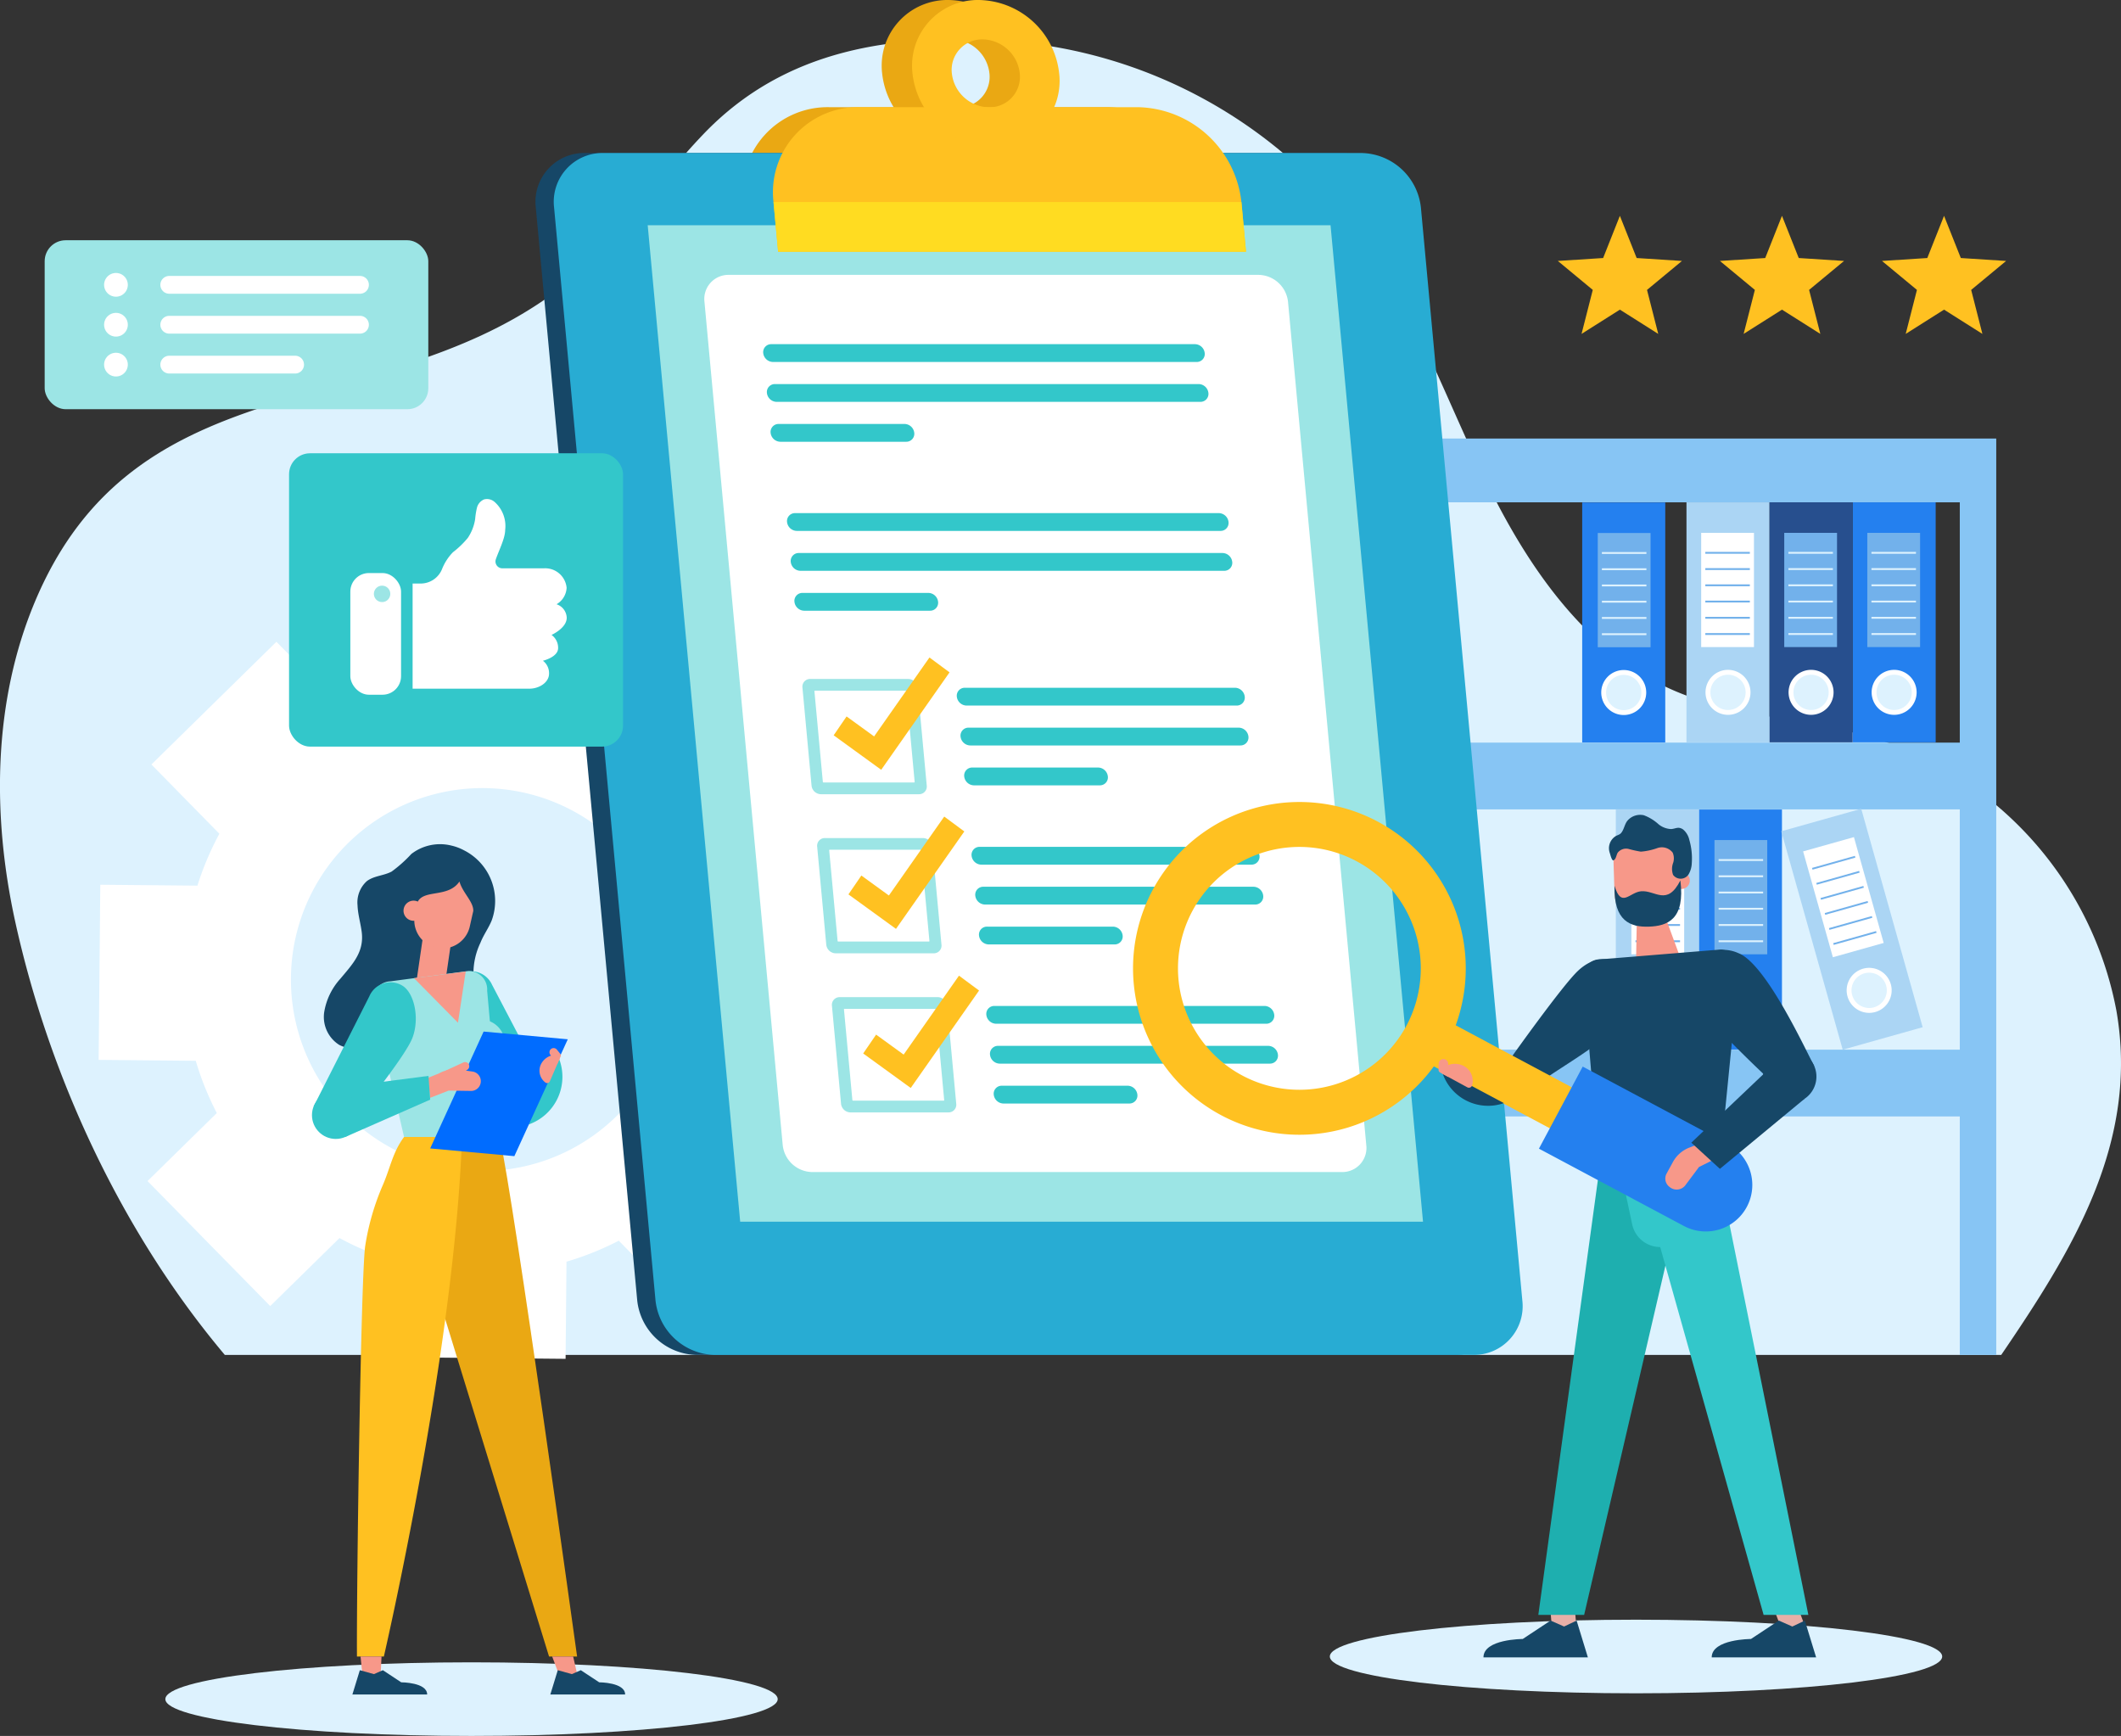 <svg xmlns="http://www.w3.org/2000/svg" width="271" height="221.778" viewBox="0 0 271 221.778">
  <rect x="0" y="0" width="271" height="221.778" fill="#333333" stroke="none"/>
  <g id="Grupo_128040" data-name="Grupo 128040" transform="translate(8.446 -66.691)">
    <path id="Trazado_263551" data-name="Trazado 263551" d="M20.281,242.693C6.934,226.837-2.23,206.78-6.5,187.348c-2.974-13.548-2.851-28.09,2.515-40.879,12.83-30.57,43.217-22.824,66-39.217,7.656-5.51,12.883-13.69,19.4-20.508,10.494-10.977,24.385-12.9,39.023-11.89a61.752,61.752,0,0,1,45.387,25.413c6.862,9.639,10.75,21.02,16.007,31.621s12.507,20.992,23.319,25.8c8.226,3.658,17.6,3.672,26.2,6.317a45.271,45.271,0,0,1,30.61,34.68c2.962,16.882-5.683,30.754-14.713,44.01Z" transform="translate(0 -2.9)" fill="#ddf2fe"/>
    <g id="Grupo_127997" data-name="Grupo 127997" transform="translate(4.159 142.439)">
      <path id="Trazado_263552" data-name="Trazado 263552" d="M23.835,245.9a37.779,37.779,0,0,0,2.69,6.678l-8.837,8.674a.019.019,0,0,0,0,.028l15.648,15.942a.019.019,0,0,0,.028,0l8.838-8.675a37.962,37.962,0,0,0,6.626,2.818h0l-.115,12.383a.019.019,0,0,0,.019.02l22.337.209a.02.02,0,0,0,.02-.02l.116-12.393h0a37.676,37.676,0,0,0,6.682-2.679l8.67,8.833a.02.02,0,0,0,.028,0l15.943-15.648a.019.019,0,0,0,0-.027l-8.673-8.837a38.074,38.074,0,0,0,2.815-6.628h0l12.385.115a.019.019,0,0,0,.02-.019l.209-22.337a.02.02,0,0,0-.02-.02L96.869,224.2h0a37.554,37.554,0,0,0-2.682-6.68l8.835-8.672a.02.02,0,0,0,0-.028L87.376,192.88a.02.02,0,0,0-.028,0l-8.84,8.676a37.888,37.888,0,0,0-6.624-2.82h0L72,186.353a.02.02,0,0,0-.02-.02l-22.337-.209a.02.02,0,0,0-.02.02l-.115,12.385a37.833,37.833,0,0,0-6.678,2.691l-8.674-8.837a.019.019,0,0,0-.028,0L18.184,208.03a.02.02,0,0,0,0,.029l8.672,8.835a37.719,37.719,0,0,0-2.808,6.63h0l-12.39-.115a.019.019,0,0,0-.02.019l-.209,22.337a.02.02,0,0,0,.02.02l12.386.115Zm31.4-34.274a24.46,24.46,0,1,1-18.675,29.117A24.46,24.46,0,0,1,55.237,211.626Z" transform="translate(-11.429 -186.125)" fill="#fff"/>
    </g>
    <g id="Grupo_128012" data-name="Grupo 128012" transform="translate(163.346 122.717)">
      <path id="Trazado_263553" data-name="Trazado 263553" d="M262.422,155.029V272.105h6.027V241.636h72.583v30.469h4.658V155.029Zm6.027,47.378h72.583v30.7H268.449Zm0-39.229h72.583v30.7H268.449Z" transform="translate(-262.422 -155.029)" fill="#87c5f4"/>
      <g id="Grupo_127999" data-name="Grupo 127999" transform="translate(64.915 8.149)">
        <rect id="Rectángulo_44004" data-name="Rectángulo 44004" width="10.613" height="30.663" transform="translate(10.613 30.663) rotate(180)" fill="#2480ef"/>
        <path id="Trazado_263554" data-name="Trazado 263554" d="M368.611,204.5a2.874,2.874,0,1,0,2.874-2.874A2.874,2.874,0,0,0,368.611,204.5Z" transform="translate(-366.179 -180.224)" fill="#fff"/>
        <circle id="Elipse_6224" data-name="Elipse 6224" cx="2.254" cy="2.254" r="2.254" transform="translate(3.052 22.026)" fill="#ddf2fe"/>
        <rect id="Rectángulo_44005" data-name="Rectángulo 44005" width="6.744" height="14.593" transform="translate(8.623 18.494) rotate(180)" fill="#72b1eb"/>
        <g id="Grupo_127998" data-name="Grupo 127998" transform="translate(2.407 6.333)">
          <rect id="Rectángulo_44006" data-name="Rectángulo 44006" width="5.689" height="0.237" transform="translate(5.689 10.613) rotate(180)" fill="#ddf2fe"/>
          <rect id="Rectángulo_44007" data-name="Rectángulo 44007" width="5.689" height="0.237" transform="translate(5.689 8.538) rotate(180)" fill="#ddf2fe"/>
          <rect id="Rectángulo_44008" data-name="Rectángulo 44008" width="5.689" height="0.237" transform="translate(5.689 6.463) rotate(180)" fill="#ddf2fe"/>
          <rect id="Rectángulo_44009" data-name="Rectángulo 44009" width="5.689" height="0.237" transform="translate(5.689 2.313) rotate(180)" fill="#ddf2fe"/>
          <rect id="Rectángulo_44010" data-name="Rectángulo 44010" width="5.689" height="0.237" transform="translate(5.689 0.237) rotate(180)" fill="#ddf2fe"/>
          <rect id="Rectángulo_44011" data-name="Rectángulo 44011" width="5.689" height="0.237" transform="translate(5.689 4.388) rotate(180)" fill="#ddf2fe"/>
        </g>
      </g>
      <g id="Grupo_128001" data-name="Grupo 128001" transform="translate(43.689 8.149)">
        <rect id="Rectángulo_44012" data-name="Rectángulo 44012" width="10.613" height="30.663" transform="translate(10.613 30.663) rotate(180)" fill="#abd5f4"/>
        <path id="Trazado_263555" data-name="Trazado 263555" d="M335.143,204.5a2.874,2.874,0,1,0,2.874-2.874A2.874,2.874,0,0,0,335.143,204.5Z" transform="translate(-332.711 -180.224)" fill="#fff"/>
        <circle id="Elipse_6225" data-name="Elipse 6225" cx="2.254" cy="2.254" r="2.254" transform="translate(3.052 22.026)" fill="#ddf2fe"/>
        <rect id="Rectángulo_44013" data-name="Rectángulo 44013" width="6.744" height="14.593" transform="translate(8.623 18.494) rotate(180)" fill="#fff"/>
        <g id="Grupo_128000" data-name="Grupo 128000" transform="translate(2.407 6.333)">
          <rect id="Rectángulo_44014" data-name="Rectángulo 44014" width="5.689" height="0.237" transform="translate(5.689 10.613) rotate(180)" fill="#72b1eb"/>
          <rect id="Rectángulo_44015" data-name="Rectángulo 44015" width="5.689" height="0.237" transform="translate(5.689 8.538) rotate(180)" fill="#72b1eb"/>
          <rect id="Rectángulo_44016" data-name="Rectángulo 44016" width="5.689" height="0.237" transform="translate(5.689 6.463) rotate(180)" fill="#72b1eb"/>
          <rect id="Rectángulo_44017" data-name="Rectángulo 44017" width="5.689" height="0.237" transform="translate(5.689 2.313) rotate(180)" fill="#72b1eb"/>
          <rect id="Rectángulo_44018" data-name="Rectángulo 44018" width="5.689" height="0.237" transform="translate(5.689 0.237) rotate(180)" fill="#72b1eb"/>
          <rect id="Rectángulo_44019" data-name="Rectángulo 44019" width="5.689" height="0.237" transform="translate(5.689 4.388) rotate(180)" fill="#72b1eb"/>
        </g>
      </g>
      <g id="Grupo_128003" data-name="Grupo 128003" transform="translate(54.302 8.149)">
        <rect id="Rectángulo_44020" data-name="Rectángulo 44020" width="10.613" height="30.663" transform="translate(10.613 30.663) rotate(180)" fill="#274f8e"/>
        <path id="Trazado_263556" data-name="Trazado 263556" d="M351.877,204.5a2.874,2.874,0,1,0,2.874-2.874A2.874,2.874,0,0,0,351.877,204.5Z" transform="translate(-349.445 -180.224)" fill="#fff"/>
        <circle id="Elipse_6226" data-name="Elipse 6226" cx="2.254" cy="2.254" r="2.254" transform="translate(3.052 22.026)" fill="#ddf2fe"/>
        <rect id="Rectángulo_44021" data-name="Rectángulo 44021" width="6.744" height="14.593" transform="translate(8.623 18.494) rotate(180)" fill="#72b1eb"/>
        <g id="Grupo_128002" data-name="Grupo 128002" transform="translate(2.407 6.333)">
          <rect id="Rectángulo_44022" data-name="Rectángulo 44022" width="5.689" height="0.237" transform="translate(5.689 10.613) rotate(180)" fill="#ddf2fe"/>
          <rect id="Rectángulo_44023" data-name="Rectángulo 44023" width="5.689" height="0.237" transform="translate(5.689 8.538) rotate(180)" fill="#ddf2fe"/>
          <rect id="Rectángulo_44024" data-name="Rectángulo 44024" width="5.689" height="0.237" transform="translate(5.689 6.463) rotate(180)" fill="#ddf2fe"/>
          <rect id="Rectángulo_44025" data-name="Rectángulo 44025" width="5.689" height="0.237" transform="translate(5.689 2.313) rotate(180)" fill="#ddf2fe"/>
          <rect id="Rectángulo_44026" data-name="Rectángulo 44026" width="5.689" height="0.237" transform="translate(5.689 0.237) rotate(180)" fill="#ddf2fe"/>
          <rect id="Rectángulo_44027" data-name="Rectángulo 44027" width="5.689" height="0.237" transform="translate(5.689 4.388) rotate(180)" fill="#ddf2fe"/>
        </g>
      </g>
      <g id="Grupo_128005" data-name="Grupo 128005" transform="translate(45.276 47.397)">
        <rect id="Rectángulo_44028" data-name="Rectángulo 44028" width="10.613" height="30.663" fill="#2480ef"/>
        <path id="Trazado_263557" data-name="Trazado 263557" d="M343.394,266.386a2.874,2.874,0,1,1-2.874-2.874A2.874,2.874,0,0,1,343.394,266.386Z" transform="translate(-335.213 -242.106)" fill="#fff"/>
        <circle id="Elipse_6227" data-name="Elipse 6227" cx="2.254" cy="2.254" r="2.254" transform="translate(3.052 22.026)" fill="#ddf2fe"/>
        <rect id="Rectángulo_44029" data-name="Rectángulo 44029" width="6.744" height="14.593" transform="translate(1.99 3.901)" fill="#72b1eb"/>
        <g id="Grupo_128004" data-name="Grupo 128004" transform="translate(2.517 6.333)">
          <rect id="Rectángulo_44030" data-name="Rectángulo 44030" width="5.689" height="0.237" transform="translate(0 10.376)" fill="#ddf2fe"/>
          <rect id="Rectángulo_44031" data-name="Rectángulo 44031" width="5.689" height="0.237" transform="translate(0 8.301)" fill="#ddf2fe"/>
          <rect id="Rectángulo_44032" data-name="Rectángulo 44032" width="5.689" height="0.237" transform="translate(0 6.225)" fill="#ddf2fe"/>
          <rect id="Rectángulo_44033" data-name="Rectángulo 44033" width="5.689" height="0.237" transform="translate(0 2.075)" fill="#ddf2fe"/>
          <rect id="Rectángulo_44034" data-name="Rectángulo 44034" width="5.689" height="0.237" fill="#ddf2fe"/>
          <rect id="Rectángulo_44035" data-name="Rectángulo 44035" width="5.689" height="0.237" transform="translate(0 4.15)" fill="#ddf2fe"/>
        </g>
      </g>
      <g id="Grupo_128007" data-name="Grupo 128007" transform="translate(30.365 8.169)">
        <rect id="Rectángulo_44036" data-name="Rectángulo 44036" width="10.613" height="30.663" fill="#2480ef"/>
        <path id="Trazado_263558" data-name="Trazado 263558" d="M319.884,204.533a2.874,2.874,0,1,1-2.874-2.874A2.875,2.875,0,0,1,319.884,204.533Z" transform="translate(-311.703 -180.254)" fill="#fff"/>
        <circle id="Elipse_6228" data-name="Elipse 6228" cx="2.254" cy="2.254" r="2.254" transform="translate(3.052 22.026)" fill="#ddf2fe"/>
        <rect id="Rectángulo_44037" data-name="Rectángulo 44037" width="6.744" height="14.593" transform="translate(1.99 3.901)" fill="#72b1eb"/>
        <g id="Grupo_128006" data-name="Grupo 128006" transform="translate(2.517 6.333)">
          <rect id="Rectángulo_44038" data-name="Rectángulo 44038" width="5.689" height="0.237" transform="translate(0 10.376)" fill="#ddf2fe"/>
          <rect id="Rectángulo_44039" data-name="Rectángulo 44039" width="5.689" height="0.237" transform="translate(0 8.301)" fill="#ddf2fe"/>
          <rect id="Rectángulo_44040" data-name="Rectángulo 44040" width="5.689" height="0.237" transform="translate(0 6.225)" fill="#ddf2fe"/>
          <rect id="Rectángulo_44041" data-name="Rectángulo 44041" width="5.689" height="0.237" transform="translate(0 2.075)" fill="#ddf2fe"/>
          <rect id="Rectángulo_44042" data-name="Rectángulo 44042" width="5.689" height="0.237" fill="#ddf2fe"/>
          <rect id="Rectángulo_44043" data-name="Rectángulo 44043" width="5.689" height="0.237" transform="translate(0 4.15)" fill="#ddf2fe"/>
        </g>
      </g>
      <g id="Grupo_128009" data-name="Grupo 128009" transform="translate(55.801 47.301)">
        <rect id="Rectángulo_44044" data-name="Rectángulo 44044" width="10.613" height="28.988" transform="translate(0 2.874) rotate(-15.712)" fill="#abd5f4"/>
        <path id="Trazado_263559" data-name="Trazado 263559" d="M369.221,263.748a2.875,2.875,0,1,1-3.546-1.988A2.874,2.874,0,0,1,369.221,263.748Z" transform="translate(-355.224 -241.329)" fill="#fff"/>
        <path id="Trazado_263560" data-name="Trazado 263560" d="M367.422,267.054a2.254,2.254,0,1,1,1.56-2.78A2.256,2.256,0,0,1,367.422,267.054Z" transform="translate(-355.582 -241.687)" fill="#ddf2fe"/>
        <rect id="Rectángulo_44045" data-name="Rectángulo 44045" width="6.744" height="14.045" transform="translate(2.791 5.446) rotate(-15.712)" fill="#fff"/>
        <g id="Grupo_128008" data-name="Grupo 128008" transform="translate(3.932 6.016)">
          <rect id="Rectángulo_44046" data-name="Rectángulo 44046" width="5.689" height="0.228" transform="translate(2.704 11.153) rotate(-15.712)" fill="#72b1eb"/>
          <rect id="Rectángulo_44047" data-name="Rectángulo 44047" width="5.689" height="0.228" transform="translate(2.163 9.231) rotate(-15.712)" fill="#72b1eb"/>
          <rect id="Rectángulo_44048" data-name="Rectángulo 44048" width="5.689" height="0.228" transform="translate(1.622 7.308) rotate(-15.712)" fill="#72b1eb"/>
          <rect id="Rectángulo_44049" data-name="Rectángulo 44049" width="5.689" height="0.228" transform="translate(0.541 3.463) rotate(-15.712)" fill="#72b1eb"/>
          <rect id="Rectángulo_44050" data-name="Rectángulo 44050" width="5.689" height="0.228" transform="translate(0 1.541) rotate(-15.712)" fill="#72b1eb"/>
          <rect id="Rectángulo_44051" data-name="Rectángulo 44051" width="5.689" height="0.228" transform="translate(1.082 5.386) rotate(-15.712)" fill="#72b1eb"/>
        </g>
      </g>
      <g id="Grupo_128011" data-name="Grupo 128011" transform="translate(34.66 47.397)">
        <rect id="Rectángulo_44052" data-name="Rectángulo 44052" width="10.613" height="30.663" fill="#abd5f4"/>
        <path id="Trazado_263561" data-name="Trazado 263561" d="M326.656,266.386a2.874,2.874,0,1,1-2.874-2.874A2.874,2.874,0,0,1,326.656,266.386Z" transform="translate(-318.475 -242.106)" fill="#fff"/>
        <circle id="Elipse_6229" data-name="Elipse 6229" cx="2.254" cy="2.254" r="2.254" transform="translate(3.052 22.026)" fill="#ddf2fe"/>
        <rect id="Rectángulo_44053" data-name="Rectángulo 44053" width="6.744" height="14.593" transform="translate(1.99 3.901)" fill="#fff"/>
        <g id="Grupo_128010" data-name="Grupo 128010" transform="translate(2.517 6.333)">
          <rect id="Rectángulo_44054" data-name="Rectángulo 44054" width="5.689" height="0.237" transform="translate(0 10.376)" fill="#72b1eb"/>
          <rect id="Rectángulo_44055" data-name="Rectángulo 44055" width="5.689" height="0.237" transform="translate(0 8.301)" fill="#72b1eb"/>
          <rect id="Rectángulo_44056" data-name="Rectángulo 44056" width="5.689" height="0.237" transform="translate(0 6.225)" fill="#72b1eb"/>
          <rect id="Rectángulo_44057" data-name="Rectángulo 44057" width="5.689" height="0.237" transform="translate(0 2.075)" fill="#72b1eb"/>
          <rect id="Rectángulo_44058" data-name="Rectángulo 44058" width="5.689" height="0.237" fill="#72b1eb"/>
          <rect id="Rectángulo_44059" data-name="Rectángulo 44059" width="5.689" height="0.237" transform="translate(0 4.15)" fill="#72b1eb"/>
        </g>
      </g>
    </g>
    <g id="Grupo_128013" data-name="Grupo 128013" transform="translate(86.454 66.691)">
      <path id="Trazado_263562" data-name="Trazado 263562" d="M201.61,106.744H141.826l-.589-6.343a10.863,10.863,0,0,1,11-12.122h35.54A13.585,13.585,0,0,1,201.021,100.4Z" transform="translate(-141.185 -74.587)" fill="#eaa813"/>
      <path id="Trazado_263563" data-name="Trazado 263563" d="M177.742,66.691a8.394,8.394,0,0,0-8.5,9.367,10.5,10.5,0,0,0,10.236,9.367,8.394,8.394,0,0,0,8.5-9.367A10.5,10.5,0,0,0,177.742,66.691ZM179.015,80.4a4.868,4.868,0,0,1-4.742-4.339,3.893,3.893,0,0,1,3.937-4.339,4.869,4.869,0,0,1,4.741,4.339A3.893,3.893,0,0,1,179.015,80.4Z" transform="translate(-151.433 -66.691)" fill="#eaa813"/>
    </g>
    <path id="Trazado_263564" data-name="Trazado 263564" d="M216.881,251.067H120.035a7.792,7.792,0,0,1-7.6-6.952L99.474,104.466a6.231,6.231,0,0,1,6.307-6.953h96.846a7.791,7.791,0,0,1,7.6,6.953l12.963,139.649A6.23,6.23,0,0,1,216.881,251.067Z" transform="translate(-39.463 -11.274)" fill="#164767"/>
    <path id="Trazado_263565" data-name="Trazado 263565" d="M220.566,251.067H123.72a7.792,7.792,0,0,1-7.6-6.952L103.159,104.466a6.231,6.231,0,0,1,6.307-6.953h96.846a7.792,7.792,0,0,1,7.6,6.953l12.962,139.649A6.23,6.23,0,0,1,220.566,251.067Z" transform="translate(-40.811 -11.274)" fill="#28acd3"/>
    <path id="Trazado_263566" data-name="Trazado 263566" d="M221.1,239.366H133.856l-11.817-127.3h87.247Z" transform="translate(-47.728 -16.595)" fill="#9ce5e5"/>
    <path id="Trazado_263567" data-name="Trazado 263567" d="M143.463,233.246l-10-107.749a3.079,3.079,0,0,1,3.117-3.436h67.69a3.851,3.851,0,0,1,3.755,3.436l10,107.749a3.078,3.078,0,0,1-3.117,3.436h-67.69A3.851,3.851,0,0,1,143.463,233.246Z" transform="translate(-51.901 -20.253)" fill="#fff"/>
    <g id="Grupo_128014" data-name="Grupo 128014" transform="translate(90.333 66.691)">
      <path id="Trazado_263568" data-name="Trazado 263568" d="M207.725,106.744H147.942l-.589-6.343a10.863,10.863,0,0,1,11-12.122H193.89A13.585,13.585,0,0,1,207.137,100.4Z" transform="translate(-147.301 -74.587)" fill="#ffc121"/>
      <path id="Trazado_263569" data-name="Trazado 263569" d="M183.858,66.691a8.394,8.394,0,0,0-8.5,9.367A10.5,10.5,0,0,0,185.6,85.425a8.394,8.394,0,0,0,8.5-9.367A10.5,10.5,0,0,0,183.858,66.691ZM185.13,80.4a4.869,4.869,0,0,1-4.742-4.339,3.893,3.893,0,0,1,3.937-4.339,4.868,4.868,0,0,1,4.741,4.339A3.892,3.892,0,0,1,185.13,80.4Z" transform="translate(-157.549 -66.691)" fill="#ffc121"/>
    </g>
    <path id="Trazado_263570" data-name="Trazado 263570" d="M207.756,113.735H147.972l-.589-6.343h59.784Z" transform="translate(-56.998 -14.887)" fill="#ffdc21"/>
    <g id="Grupo_128026" data-name="Grupo 128026" transform="translate(89.065 110.662)">
      <g id="Grupo_128015" data-name="Grupo 128015" transform="translate(3.044 21.584)">
        <path id="Trazado_263571" data-name="Trazado 263571" d="M205.483,172.325H151.348a1.274,1.274,0,0,1-1.242-1.136h0a1.019,1.019,0,0,1,1.031-1.137h54.136a1.273,1.273,0,0,1,1.242,1.137h0A1.018,1.018,0,0,1,205.483,172.325Z" transform="translate(-150.1 -170.053)" fill="#33c7ca"/>
        <path id="Trazado_263572" data-name="Trazado 263572" d="M206.229,180.362H152.094a1.274,1.274,0,0,1-1.242-1.137h0a1.019,1.019,0,0,1,1.031-1.137h54.136a1.273,1.273,0,0,1,1.242,1.137h0A1.019,1.019,0,0,1,206.229,180.362Z" transform="translate(-150.373 -172.992)" fill="#33c7ca"/>
        <path id="Trazado_263573" data-name="Trazado 263573" d="M168.919,188.4H152.84a1.274,1.274,0,0,1-1.242-1.137h0a1.018,1.018,0,0,1,1.031-1.137h16.08a1.274,1.274,0,0,1,1.242,1.137h0A1.019,1.019,0,0,1,168.919,188.4Z" transform="translate(-150.646 -175.932)" fill="#33c7ca"/>
      </g>
      <g id="Grupo_128016" data-name="Grupo 128016" transform="translate(0 0)">
        <path id="Trazado_263574" data-name="Trazado 263574" d="M200.684,138.294H146.549a1.274,1.274,0,0,1-1.242-1.137h0a1.019,1.019,0,0,1,1.031-1.137h54.136a1.274,1.274,0,0,1,1.242,1.137h0A1.018,1.018,0,0,1,200.684,138.294Z" transform="translate(-145.301 -136.021)" fill="#33c7ca"/>
        <path id="Trazado_263575" data-name="Trazado 263575" d="M201.43,146.33H147.294a1.274,1.274,0,0,1-1.242-1.137h0a1.019,1.019,0,0,1,1.031-1.137h54.136a1.274,1.274,0,0,1,1.242,1.137h0A1.018,1.018,0,0,1,201.43,146.33Z" transform="translate(-145.574 -138.96)" fill="#33c7ca"/>
        <path id="Trazado_263576" data-name="Trazado 263576" d="M164.12,154.366H148.04a1.274,1.274,0,0,1-1.242-1.136h0a1.018,1.018,0,0,1,1.031-1.137h16.08a1.273,1.273,0,0,1,1.242,1.137h0A1.018,1.018,0,0,1,164.12,154.366Z" transform="translate(-145.847 -141.9)" fill="#33c7ca"/>
      </g>
      <g id="Grupo_128019" data-name="Grupo 128019" transform="translate(5.007 40.028)">
        <g id="Grupo_128017" data-name="Grupo 128017" transform="translate(19.729 3.868)">
          <path id="Trazado_263577" data-name="Trazado 263577" d="M220.065,207.506H185.551a1.274,1.274,0,0,1-1.242-1.137h0a1.018,1.018,0,0,1,1.031-1.137h34.515a1.274,1.274,0,0,1,1.242,1.137h0A1.019,1.019,0,0,1,220.065,207.506Z" transform="translate(-184.303 -205.233)" fill="#33c7ca"/>
          <path id="Trazado_263578" data-name="Trazado 263578" d="M220.811,215.542H186.3a1.274,1.274,0,0,1-1.242-1.137h0a1.018,1.018,0,0,1,1.031-1.137H220.6a1.274,1.274,0,0,1,1.242,1.137h0A1.019,1.019,0,0,1,220.811,215.542Z" transform="translate(-184.576 -208.172)" fill="#33c7ca"/>
          <path id="Trazado_263579" data-name="Trazado 263579" d="M203.122,223.578h-16.08a1.274,1.274,0,0,1-1.242-1.137h0a1.018,1.018,0,0,1,1.031-1.137h16.08a1.273,1.273,0,0,1,1.242,1.137h0A1.018,1.018,0,0,1,203.122,223.578Z" transform="translate(-184.849 -211.112)" fill="#33c7ca"/>
        </g>
        <g id="Grupo_128018" data-name="Grupo 128018">
          <path id="Trazado_263580" data-name="Trazado 263580" d="M166.72,203.459H154.2a.982.982,0,0,0-.994,1.1l1.163,12.525a1.228,1.228,0,0,0,1.2,1.1h12.525a.982.982,0,0,0,.994-1.1l-1.163-12.525A1.228,1.228,0,0,0,166.72,203.459Zm.824,13.151a.066.066,0,0,1-.066.073H155.892a.081.081,0,0,1-.079-.073l-1.076-11.585a.065.065,0,0,1,.067-.073h11.585a.082.082,0,0,1,.08.073Z" transform="translate(-153.196 -200.716)" fill="#9ce5e5"/>
          <path id="Trazado_263581" data-name="Trazado 263581" d="M165.577,213.482l-6.075-4.407,1.65-2.409,3.518,2.552,7.072-10.084,2.566,1.9Z" transform="translate(-155.503 -199.134)" fill="#ffc121"/>
        </g>
      </g>
      <g id="Grupo_128022" data-name="Grupo 128022" transform="translate(6.894 60.353)">
        <g id="Grupo_128020" data-name="Grupo 128020" transform="translate(19.729 3.868)">
          <path id="Trazado_263582" data-name="Trazado 263582" d="M223.04,239.553H188.525a1.274,1.274,0,0,1-1.242-1.137h0a1.018,1.018,0,0,1,1.031-1.137h34.515a1.274,1.274,0,0,1,1.242,1.137h0A1.019,1.019,0,0,1,223.04,239.553Z" transform="translate(-187.278 -237.28)" fill="#33c7ca"/>
          <path id="Trazado_263583" data-name="Trazado 263583" d="M223.786,247.589H189.271a1.274,1.274,0,0,1-1.242-1.137h0a1.018,1.018,0,0,1,1.031-1.137h34.515a1.274,1.274,0,0,1,1.242,1.137h0A1.018,1.018,0,0,1,223.786,247.589Z" transform="translate(-187.551 -240.219)" fill="#33c7ca"/>
          <path id="Trazado_263584" data-name="Trazado 263584" d="M206.1,255.625h-16.08a1.274,1.274,0,0,1-1.242-1.137h0a1.018,1.018,0,0,1,1.031-1.137h16.08a1.273,1.273,0,0,1,1.242,1.137h0A1.018,1.018,0,0,1,206.1,255.625Z" transform="translate(-187.824 -243.159)" fill="#33c7ca"/>
        </g>
        <g id="Grupo_128021" data-name="Grupo 128021">
          <path id="Trazado_263585" data-name="Trazado 263585" d="M169.694,235.506H157.17a.982.982,0,0,0-.994,1.1l1.163,12.525a1.229,1.229,0,0,0,1.2,1.1h12.525a.983.983,0,0,0,.994-1.1L170.892,236.6A1.229,1.229,0,0,0,169.694,235.506Zm.824,13.151a.066.066,0,0,1-.066.073H158.867a.083.083,0,0,1-.08-.073l-1.075-11.585a.065.065,0,0,1,.066-.073h11.585a.082.082,0,0,1,.08.073Z" transform="translate(-156.171 -232.763)" fill="#9ce5e5"/>
          <path id="Trazado_263586" data-name="Trazado 263586" d="M168.552,245.529l-6.075-4.407,1.65-2.409,3.518,2.552,7.072-10.084,2.566,1.9Z" transform="translate(-158.477 -231.182)" fill="#ffc121"/>
        </g>
      </g>
      <g id="Grupo_128025" data-name="Grupo 128025" transform="translate(8.78 80.678)">
        <g id="Grupo_128023" data-name="Grupo 128023" transform="translate(19.729 3.868)">
          <path id="Trazado_263587" data-name="Trazado 263587" d="M226.015,271.6H191.5a1.274,1.274,0,0,1-1.242-1.137h0a1.018,1.018,0,0,1,1.031-1.137H225.8a1.273,1.273,0,0,1,1.242,1.137h0A1.018,1.018,0,0,1,226.015,271.6Z" transform="translate(-190.253 -269.327)" fill="#33c7ca"/>
          <path id="Trazado_263588" data-name="Trazado 263588" d="M226.761,279.636H192.246A1.273,1.273,0,0,1,191,278.5h0a1.018,1.018,0,0,1,1.031-1.137h34.515a1.273,1.273,0,0,1,1.242,1.137h0A1.018,1.018,0,0,1,226.761,279.636Z" transform="translate(-190.526 -272.266)" fill="#33c7ca"/>
          <path id="Trazado_263589" data-name="Trazado 263589" d="M209.071,287.672h-16.08a1.273,1.273,0,0,1-1.242-1.137h0a1.019,1.019,0,0,1,1.031-1.137h16.08a1.274,1.274,0,0,1,1.242,1.137h0A1.018,1.018,0,0,1,209.071,287.672Z" transform="translate(-190.799 -275.206)" fill="#33c7ca"/>
        </g>
        <g id="Grupo_128024" data-name="Grupo 128024">
          <path id="Trazado_263590" data-name="Trazado 263590" d="M172.669,267.553H160.145a.982.982,0,0,0-.994,1.1l1.163,12.525a1.229,1.229,0,0,0,1.2,1.1h12.525a.982.982,0,0,0,.994-1.1l-1.163-12.525A1.227,1.227,0,0,0,172.669,267.553Zm.824,13.151a.066.066,0,0,1-.067.073H161.842a.083.083,0,0,1-.08-.073l-1.075-11.585a.065.065,0,0,1,.066-.073h11.585a.082.082,0,0,1,.08.073Z" transform="translate(-159.145 -264.81)" fill="#9ce5e5"/>
          <path id="Trazado_263591" data-name="Trazado 263591" d="M171.526,277.576l-6.075-4.407,1.65-2.409,3.518,2.552,7.072-10.084,2.565,1.9Z" transform="translate(-161.452 -263.229)" fill="#ffc121"/>
        </g>
      </g>
    </g>
    <ellipse id="Elipse_6230" data-name="Elipse 6230" cx="39.12" cy="4.702" rx="39.12" ry="4.702" transform="translate(161.467 273.619)" fill="#ddf2fe"/>
    <g id="Grupo_128028" data-name="Grupo 128028" transform="translate(136.318 169.148)">
      <path id="Trazado_263592" data-name="Trazado 263592" d="M296.072,272.4,300,275.5c1.509-1.457,11.507-6.638,11.882-10.442a4.663,4.663,0,0,0-1.1-3.838c-2.053-2.017-4.4-1.556-6.233.176C302.547,263.284,296.072,272.4,296.072,272.4Z" transform="translate(-247.703 -239.816)" fill="#164767"/>
      <path id="Trazado_263593" data-name="Trazado 263593" d="M307.248,393.59h-3.137l-.275-3.279h3.136Z" transform="translate(-250.543 -287.52)" fill="#e7afa7"/>
      <path id="Trazado_263594" data-name="Trazado 263594" d="M353.113,393.59h-3.136l-1.227-3.279h3.136Z" transform="translate(-266.971 -287.52)" fill="#e7afa7"/>
      <path id="Trazado_263595" data-name="Trazado 263595" d="M321.142,256.9l5.921-.076-2.491-6.758-3.32.845Z" transform="translate(-256.873 -236.223)" fill="#f79889"/>
      <path id="Trazado_263596" data-name="Trazado 263596" d="M327.852,286.41l2.559-25.777a2.523,2.523,0,0,0-2.295-2.68l-15.371,1.255a2.159,2.159,0,0,0-2.243,2.307l2.1,24.9Z" transform="translate(-252.979 -239.106)" fill="#164767"/>
      <path id="Trazado_263597" data-name="Trazado 263597" d="M324.541,302.822l-5.867,7.766-11.356,48.786h-5.855l7.744-56.551Z" transform="translate(-249.675 -255.518)" fill="#1eafaf"/>
      <path id="Trazado_263598" data-name="Trazado 263598" d="M318.132,302.822l1.4,6.559a3.664,3.664,0,0,0,3.6,3h0l13.212,46.992h5.719l-11.422-56.551Z" transform="translate(-255.772 -255.518)" fill="#33c7ca"/>
      <path id="Trazado_263599" data-name="Trazado 263599" d="M328.6,243.51a1.073,1.073,0,1,0,1.017-1.126A1.073,1.073,0,0,0,328.6,243.51Z" transform="translate(-259.602 -233.411)" fill="#f79889"/>
      <path id="Trazado_263600" data-name="Trazado 263600" d="M319.259,234.842a3.349,3.349,0,0,0-2.053,1.33,3.259,3.259,0,0,0-.6,2.043h0l.127,3.932a4.46,4.46,0,0,0,4.39,4.394,4.34,4.34,0,0,0,4.062-4.667l-.112-3.627v0S324.833,233.971,319.259,234.842Z" transform="translate(-255.214 -230.61)" fill="#f79889"/>
      <path id="Trazado_263601" data-name="Trazado 263601" d="M325.224,244.042c-1.707,3.347-3.2,1.229-5.013,1.384-1.5.128-2.531,2.221-3.4-.7-.13,4.546,2.057,5.3,4.39,5.22C323.566,249.867,325.856,249.029,325.224,244.042Z" transform="translate(-255.286 -234.018)" fill="#164767"/>
      <path id="Trazado_263602" data-name="Trazado 263602" d="M298.985,393.137l1.727.758,1.6-.758,1.439,4.7H290.41c0-2.349,5.017-2.349,5.017-2.349Z" transform="translate(-245.632 -288.553)" fill="#164767"/>
      <path id="Trazado_263603" data-name="Trazado 263603" d="M344.965,393.137l1.727.758,1.6-.758,1.44,4.7H336.39c0-2.349,5.017-2.349,5.017-2.349Z" transform="translate(-262.45 -288.553)" fill="#164767"/>
      <g id="Grupo_128027" data-name="Grupo 128027">
        <path id="Trazado_263604" data-name="Trazado 263604" d="M222.312,239.494a21.256,21.256,0,1,0,28.759-8.752A21.256,21.256,0,0,0,222.312,239.494Zm32.443,17.3a15.513,15.513,0,1,1-6.387-20.988A15.53,15.53,0,0,1,254.755,256.8Z" transform="translate(-219.807 -228.237)" fill="#ffc121"/>
        <rect id="Rectángulo_44060" data-name="Rectángulo 44060" width="5.942" height="38.436" transform="matrix(0.471, -0.882, 0.882, 0.471, 35.073, 31.982)" fill="#ffc121"/>
        <path id="Trazado_263605" data-name="Trazado 263605" d="M328.149,299.461h0a5.942,5.942,0,0,1-8.039,2.446l-18.524-9.88,5.593-10.486,18.524,9.881A5.942,5.942,0,0,1,328.149,299.461Z" transform="translate(-249.72 -247.735)" fill="#2480ef"/>
      </g>
      <path id="Trazado_263606" data-name="Trazado 263606" d="M327.561,302.684h0a1.4,1.4,0,0,0,2.01-.152l1.778-2.38,1.721-.853-2.14-1.941-.8.312a4.046,4.046,0,0,0-2.1,1.819l-.846,1.545A1.325,1.325,0,0,0,327.561,302.684Z" transform="translate(-259.029 -253.52)" fill="#f79889"/>
      <path id="Trazado_263607" data-name="Trazado 263607" d="M335.935,294.858l10.807-8.941-4.692-3.684-9.767,9.283Z" transform="translate(-260.948 -247.987)" fill="#164767"/>
      <path id="Trazado_263608" data-name="Trazado 263608" d="M346.8,282.213a3.408,3.408,0,1,0,2.728-3.973A3.407,3.407,0,0,0,346.8,282.213Z" transform="translate(-266.238 -246.505)" fill="#164767"/>
      <path id="Trazado_263609" data-name="Trazado 263609" d="M341.764,274.217l6.134-1.349c-1.012-1.838-6.129-13.068-9.7-14.424a4.665,4.665,0,0,0-3.992.057c-2.483,1.455-2.651,3.837-1.459,6.063C334.041,266.989,341.764,274.217,341.764,274.217Z" transform="translate(-260.854 -239.132)" fill="#164767"/>
      <path id="Trazado_263610" data-name="Trazado 263610" d="M281.955,282.2l.095.3a6.138,6.138,0,0,0,7.88,3.947h0Z" transform="translate(-242.539 -247.974)" fill="#164767"/>
      <path id="Trazado_263611" data-name="Trazado 263611" d="M284.486,281.134a2.489,2.489,0,0,0-2.448.439.431.431,0,0,0,.064.712l3.122,1.7a.424.424,0,0,0,.613-.245A2.146,2.146,0,0,0,284.486,281.134Z" transform="translate(-242.512 -247.531)" fill="#f79889"/>
      <path id="Trazado_263612" data-name="Trazado 263612" d="M282.6,282.308l-1.031-.559a.376.376,0,0,1-.2-.337l.013-.784a.608.608,0,0,1,.608-.6h0a.607.607,0,0,1,.607.608Z" transform="translate(-242.327 -247.182)" fill="#f79889"/>
      <path id="Trazado_263613" data-name="Trazado 263613" d="M325.163,232.692a1.355,1.355,0,0,0-.14-.086c-.544-.289-.882.024-1.414.037a2.707,2.707,0,0,1-1.575-.609,5.845,5.845,0,0,0-1.882-1.154,2.14,2.14,0,0,0-2.038.632c-.431.463-.464,1.156-.868,1.638-.2.235-.513.269-.762.443a1.819,1.819,0,0,0-.681,2.115c.05.144.259,1.045.481.928.334-.174.335-.646.527-.97a1.361,1.361,0,0,1,1.412-.476,14.5,14.5,0,0,0,1.545.34,8.136,8.136,0,0,0,2.127-.462,1.739,1.739,0,0,1,1.945.593,1.894,1.894,0,0,1,.07,1.261,2.223,2.223,0,0,0-.022,1.575,1.2,1.2,0,0,0,2.057-.207,3.031,3.031,0,0,0,.333-1.312,8.473,8.473,0,0,0-.315-2.947A2.417,2.417,0,0,0,325.163,232.692Z" transform="translate(-254.882 -229.183)" fill="#164767"/>
    </g>
    <ellipse id="Elipse_6231" data-name="Elipse 6231" cx="39.12" cy="4.702" rx="39.12" ry="4.702" transform="translate(12.681 279.065)" fill="#ddf2fe"/>
    <g id="Grupo_128034" data-name="Grupo 128034" transform="translate(31.414 174.553)">
      <path id="Trazado_263614" data-name="Trazado 263614" d="M73.12,236.93A6,6,0,0,0,67.981,238a17.033,17.033,0,0,1-2.52,2.248c-1,.533-2.264.532-3.167,1.223a3.663,3.663,0,0,0-1.186,3.082c.042,1.144.382,2.254.531,3.389.34,2.591-1.165,4.122-2.714,5.983a8.325,8.325,0,0,0-2.08,4.305,4.222,4.222,0,0,0,1.916,4.154,4.068,4.068,0,0,0,1.834.459,16.409,16.409,0,0,0,4.533-.988c1.5-.4,3.243-.507,4.474.44.356.273.65.623,1.023.871,1.311.873,3.206.173,4.131-1.1a8.283,8.283,0,0,0,1.2-4.5,35.431,35.431,0,0,0-.039-4.266,9.09,9.09,0,0,1,.894-3.956c.4-1.022,1.039-1.863,1.448-2.876a7.254,7.254,0,0,0-3.536-8.932A6.459,6.459,0,0,0,73.12,236.93Z" transform="translate(-55.286 -236.759)" fill="#164767"/>
      <path id="Trazado_263615" data-name="Trazado 263615" d="M89.543,279.663l4.5-2.723-6.748-12.877a2.933,2.933,0,0,0-4.249-1.263h0c-1.506.96-2.129,4.211-1.138,6.67S89.543,279.663,89.543,279.663Z" transform="translate(-64.287 -246.116)" fill="#33c7ca"/>
      <path id="Trazado_263616" data-name="Trazado 263616" d="M78.867,262.694l-3.608-.591.913-6.266,3.608.591Z" transform="translate(-62.031 -243.737)" fill="#f79889"/>
      <path id="Trazado_263617" data-name="Trazado 263617" d="M80.769,244.261c.424,1.473,1.815,2.59,1.769,3.764l-.114.5c-.009.022-.016.043-.027.065l.015-.011-.344,1.529a3.589,3.589,0,0,1-7-1.575l.388-1.72C76.31,245.254,79.354,246.353,80.769,244.261Z" transform="translate(-61.927 -239.503)" fill="#f79889"/>
      <g id="Grupo_128029" data-name="Grupo 128029" transform="translate(5.743 16.194)">
        <path id="Trazado_263618" data-name="Trazado 263618" d="M70.649,283.492l-3.972-17.167a2.357,2.357,0,0,1,2.227-2.719l9.909-1.31a2.358,2.358,0,0,1,2.454,2.516l1.663,18.68Z" transform="translate(-64.625 -262.293)" fill="#9ce5e5"/>
        <path id="Trazado_263619" data-name="Trazado 263619" d="M81.042,295.717l-6.219,10.025,17.34,56.351h3.585s-8.054-58.224-9.9-66.376Z" transform="translate(-67.615 -274.519)" fill="#eaa813"/>
        <path id="Trazado_263620" data-name="Trazado 263620" d="M76.885,295.717c-.933,27.34-9.985,66.376-9.985,66.376H63.463c-.067-8.428.5-48.925,1.061-52.5a31.653,31.653,0,0,1,2.231-7.7c1-2.3,1.246-4.173,2.727-6.177h7.4Z" transform="translate(-63.457 -274.519)" fill="#ffc121"/>
      </g>
      <path id="Trazado_263621" data-name="Trazado 263621" d="M103.9,403.316h2.239l-.667-2.942h-2.683Z" transform="translate(-72.099 -296.605)" fill="#f79889"/>
      <path id="Trazado_263622" data-name="Trazado 263622" d="M64.488,403.316h2.238l.145-2.942H64.189Z" transform="translate(-57.982 -296.605)" fill="#f79889"/>
      <path id="Trazado_263623" data-name="Trazado 263623" d="M83.578,274.864a3.077,3.077,0,1,0,3.346-2.784A3.077,3.077,0,0,0,83.578,274.864Z" transform="translate(-65.069 -249.674)" fill="#9ce5e5"/>
      <path id="Trazado_263624" data-name="Trazado 263624" d="M81.566,262.385l-.991,6.545-5.616-5.69Z" transform="translate(-61.921 -246.132)" fill="#f79889"/>
      <path id="Trazado_263625" data-name="Trazado 263625" d="M75.417,249.435a1.285,1.285,0,1,1-1.251-1.317A1.285,1.285,0,0,1,75.417,249.435Z" transform="translate(-61.149 -240.914)" fill="#f79889"/>
      <path id="Trazado_263626" data-name="Trazado 263626" d="M106.316,403.13l-1.141.5-1.8-.5-.951,3.1h9.555c0-1.552-3.314-1.552-3.314-1.552Z" transform="translate(-71.967 -297.613)" fill="#164767"/>
      <path id="Trazado_263627" data-name="Trazado 263627" d="M66.44,403.13l-1.141.5-1.8-.5-.951,3.1H72.1c0-1.552-3.314-1.552-3.314-1.552Z" transform="translate(-57.382 -297.613)" fill="#164767"/>
      <path id="Trazado_263628" data-name="Trazado 263628" d="M101.808,279.547l.115.31a6.454,6.454,0,0,1-3.97,8.373h0Z" transform="translate(-70.332 -252.41)" fill="#33c7ca"/>
      <g id="Grupo_128030" data-name="Grupo 128030" transform="translate(15.104 23.924)">
        <path id="Trazado_263629" data-name="Trazado 263629" d="M88.972,290.4l-10.755-.987,6.827-14.929,10.755.987Z" transform="translate(-78.217 -274.48)" fill="#006cff"/>
      </g>
      <g id="Grupo_128031" data-name="Grupo 128031" transform="translate(29.07 26.037)">
        <path id="Trazado_263630" data-name="Trazado 263630" d="M100.531,280.189a2.184,2.184,0,0,1,1.929-1.019.379.379,0,0,1,.341.526l-1.241,2.86a.373.373,0,0,1-.556.162A1.884,1.884,0,0,1,100.531,280.189Z" transform="translate(-100.237 -278.309)" fill="#f79889"/>
        <path id="Trazado_263631" data-name="Trazado 263631" d="M103.264,279.827l.411-.943a.329.329,0,0,0-.046-.339l-.433-.535a.533.533,0,0,0-.742-.084h0a.534.534,0,0,0-.092.748Z" transform="translate(-100.973 -277.813)" fill="#f79889"/>
      </g>
      <g id="Grupo_128032" data-name="Grupo 128032" transform="translate(14.816 27.823)">
        <path id="Trazado_263632" data-name="Trazado 263632" d="M84.519,283.529h0a1.246,1.246,0,0,1-1.261,1.324l-2.858-.042-2.349.92-.289-2.545,1.405-.569a4.124,4.124,0,0,1,2.605-.485l1.681.243A1.244,1.244,0,0,1,84.519,283.529Z" transform="translate(-77.762 -281.163)" fill="#f79889"/>
        <path id="Trazado_263633" data-name="Trazado 263633" d="M81.349,281.718l1.608.391a.331.331,0,0,0,.342,0l.8-.492a.532.532,0,0,0,.178-.725h0a.533.533,0,0,0-.73-.186Z" transform="translate(-79.074 -280.628)" fill="#f79889"/>
      </g>
      <g id="Grupo_128033" data-name="Grupo 128033" transform="translate(0 17.632)">
        <path id="Trazado_263634" data-name="Trazado 263634" d="M71.751,286.45l-10.83,4.758-.381-6.375,10.994-1.419Z" transform="translate(-56.646 -271.456)" fill="#33c7ca"/>
        <path id="Trazado_263635" data-name="Trazado 263635" d="M59.977,282l-5.243-1.576,7.119-14.072a2.934,2.934,0,0,1,4.218-1.364h0c1.528.923,2.229,4.159,1.3,6.641S59.977,282,59.977,282Z" transform="translate(-54.523 -264.56)" fill="#33c7ca"/>
        <circle id="Elipse_6232" data-name="Elipse 6232" cx="3.041" cy="3.041" r="3.041" transform="translate(0 13.931)" fill="#33c7ca"/>
      </g>
    </g>
    <path id="Trazado_263636" data-name="Trazado 263636" d="M313.317,110.167l2.143,5.391,5.789.372-4.465,3.7,1.435,5.621-4.9-3.1-4.9,3.1,1.435-5.621-4.465-3.7,5.789-.372Z" transform="translate(-114.791 -15.902)" fill="#ffc121"/>
    <path id="Trazado_263637" data-name="Trazado 263637" d="M345.97,110.167l2.143,5.391,5.789.372-4.465,3.7,1.435,5.621-4.9-3.1-4.9,3.1,1.435-5.621-4.465-3.7,5.789-.372Z" transform="translate(-126.734 -15.902)" fill="#ffc121"/>
    <path id="Trazado_263638" data-name="Trazado 263638" d="M378.622,110.167l2.143,5.391,5.789.372-4.465,3.7,1.435,5.621-4.9-3.1-4.9,3.1,1.435-5.621-4.465-3.7,5.789-.372Z" transform="translate(-138.678 -15.902)" fill="#ffc121"/>
    <g id="Grupo_128036" data-name="Grupo 128036" transform="translate(28.486 124.601)">
      <rect id="Rectángulo_44061" data-name="Rectángulo 44061" width="42.673" height="37.475" rx="2.678" fill="#33c7ca"/>
      <g id="Grupo_128035" data-name="Grupo 128035" transform="translate(7.83 5.841)">
        <rect id="Rectángulo_44062" data-name="Rectángulo 44062" width="6.482" height="15.545" rx="2.368" transform="translate(0 9.46)" fill="#fff"/>
        <path id="Trazado_263639" data-name="Trazado 263639" d="M68.974,185.713a1.047,1.047,0,1,1-1.047-1.046A1.047,1.047,0,0,1,68.974,185.713Z" transform="translate(-63.868 -173.594)" fill="#9ce5e5"/>
        <path id="Trazado_263640" data-name="Trazado 263640" d="M94.364,182.383a1.888,1.888,0,0,0-1.3-1.73,2.572,2.572,0,0,0,1.287-2.1,2.749,2.749,0,0,0-2.865-2.491h-5.35a.874.874,0,0,1-.828-1.157c.4-1.156,1.193-2.679,1.193-3.753a4.114,4.114,0,0,0-1.358-3.574,1.464,1.464,0,0,0-1.334-.318,1.565,1.565,0,0,0-.917,1.071,9.668,9.668,0,0,0-.228,1.446,5.9,5.9,0,0,1-.937,2.4,11.671,11.671,0,0,1-1.9,1.832,6.523,6.523,0,0,0-1.4,2.172,2.949,2.949,0,0,1-2.724,1.827h-1.03v13.432H89.616c1.2,0,2.49-.776,2.49-1.919a1.991,1.991,0,0,0-.783-1.651s1.942-.45,1.942-1.614a2.012,2.012,0,0,0-.842-1.683S94.364,183.707,94.364,182.383Z" transform="translate(-66.716 -167.208)" fill="#fff"/>
      </g>
    </g>
    <g id="Grupo_128039" data-name="Grupo 128039" transform="translate(-2.738 97.385)">
      <rect id="Rectángulo_44063" data-name="Rectángulo 44063" width="49.016" height="21.585" rx="2.678" fill="#9ce5e5"/>
      <g id="Grupo_128038" data-name="Grupo 128038" transform="translate(7.592 4.181)">
        <g id="Grupo_128037" data-name="Grupo 128037" transform="translate(7.192 0.379)">
          <path id="Trazado_263641" data-name="Trazado 263641" d="M49.367,124.548H25a1.136,1.136,0,0,1-1.137-1.137h0A1.136,1.136,0,0,1,25,122.275H49.367a1.136,1.136,0,0,1,1.137,1.137h0A1.136,1.136,0,0,1,49.367,124.548Z" transform="translate(-23.865 -122.275)" fill="#fff"/>
          <path id="Trazado_263642" data-name="Trazado 263642" d="M49.367,132.584H25a1.136,1.136,0,0,1-1.137-1.137h0A1.136,1.136,0,0,1,25,130.311H49.367a1.136,1.136,0,0,1,1.137,1.137h0A1.136,1.136,0,0,1,49.367,132.584Z" transform="translate(-23.865 -125.214)" fill="#fff"/>
          <path id="Trazado_263643" data-name="Trazado 263643" d="M41.081,140.62H25a1.136,1.136,0,0,1-1.137-1.137h0A1.137,1.137,0,0,1,25,138.347h16.08a1.137,1.137,0,0,1,1.137,1.137h0A1.136,1.136,0,0,1,41.081,140.62Z" transform="translate(-23.865 -128.154)" fill="#fff"/>
        </g>
        <path id="Trazado_263644" data-name="Trazado 263644" d="M15.556,123.193a1.515,1.515,0,1,1-1.515-1.515A1.515,1.515,0,0,1,15.556,123.193Z" transform="translate(-12.525 -121.678)" fill="#fff"/>
        <path id="Trazado_263645" data-name="Trazado 263645" d="M15.556,131.229a1.515,1.515,0,1,1-1.515-1.515A1.515,1.515,0,0,1,15.556,131.229Z" transform="translate(-12.525 -124.617)" fill="#fff"/>
        <path id="Trazado_263646" data-name="Trazado 263646" d="M15.556,139.265a1.515,1.515,0,1,1-1.515-1.515A1.515,1.515,0,0,1,15.556,139.265Z" transform="translate(-12.525 -127.557)" fill="#fff"/>
      </g>
    </g>
  </g>
</svg>
